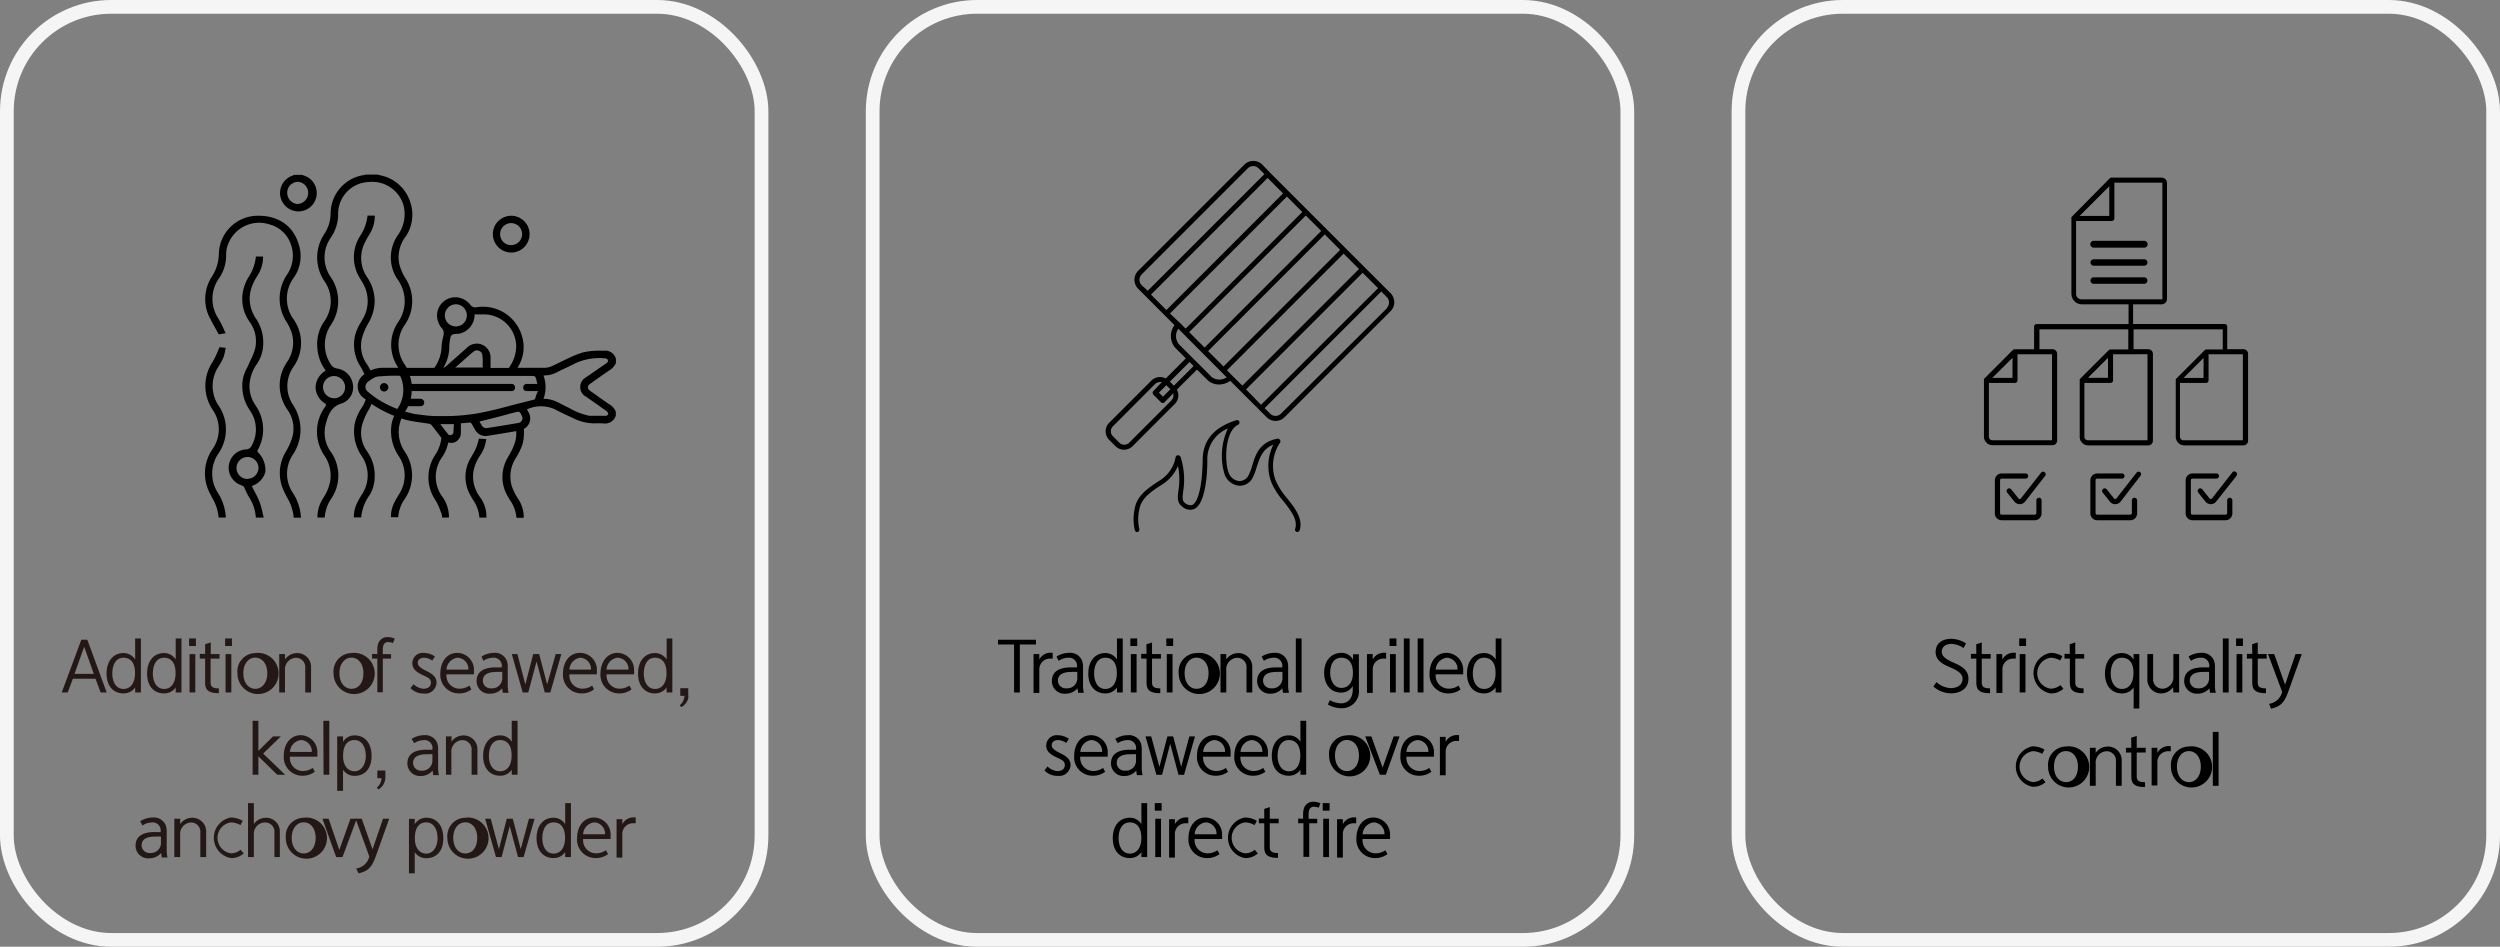 <svg xmlns="http://www.w3.org/2000/svg" viewBox="0 0 364.4 138"><rect x="0" y="0" width="364.4" height="138" fill="#808080" stroke="none"/><defs><style>.cls-1{fill:none;stroke:#f5f5f5;stroke-miterlimit:10;stroke-width:2px;}.cls-2{fill:#231815;}</style></defs><title>자산 224</title><g id="레이어_2" data-name="레이어 2"><g id="레이어_1-2" data-name="레이어 1"><rect class="cls-1" x="1" y="1" width="110" height="136" rx="15.22"/><rect class="cls-1" x="127.2" y="1" width="110" height="136" rx="15.22"/><rect class="cls-1" x="253.4" y="1" width="110" height="136" rx="15.22"/><path d="M286.21,94.46a3.26,3.26,0,0,0-1.75-.6c-.9,0-1.43.45-1.43,1.14s.63,1.11,1.89,1.66,2,1.15,2,2.29c0,1.47-1.27,2.11-2.52,2.11a3.87,3.87,0,0,1-2.59-1l.45-.64a3.29,3.29,0,0,0,2.08.88c.73,0,1.72-.3,1.72-1.36,0-.71-.65-1.18-1.76-1.65s-2.16-1-2.16-2.26c0-1.44,1.21-1.92,2.28-1.92a4.16,4.16,0,0,1,2.15.67Z"/><path d="M288.05,93.91l.81-.27v1.7h1.3V96h-1.3v3.53c0,.71.56.8,1.21.81v.7c-1.23,0-2-.27-2-1.46V96h-.79v-.69h.79Z"/><path d="M291.87,96.14a1.82,1.82,0,0,1,1.65-1l.3,0V96l-.27,0a1.56,1.56,0,0,0-1.68,1.47v3.53H291V95.34h.84Z"/><path d="M294.32,93.06h1v1.1h-1Zm.07,2.28h.84v5.59h-.84Z"/><path d="M300.76,100.39a2.65,2.65,0,0,1-1.87.68,3,3,0,0,1,0-5.91,3.44,3.44,0,0,1,1.73.49l-.33.62a2.89,2.89,0,0,0-1.4-.4,2.28,2.28,0,0,0,0,4.51,2.21,2.21,0,0,0,1.43-.52Z"/><path d="M301.68,93.91l.81-.27v1.7h1.3V96h-1.3v3.53c0,.71.56.8,1.21.81v.7c-1.23,0-2-.27-2-1.46V96h-.78v-.69h.78Z"/><path d="M309.29,95.19a2,2,0,0,1,1.7.94v-.79h.84v7.94H311V100.2a2,2,0,0,1-1.7.87c-1.51,0-2.48-1.1-2.48-2.9S307.78,95.19,309.29,95.19Zm0,.68c-1.2,0-1.63,1.19-1.63,2.31s.5,2.24,1.63,2.24,1.65-1,1.68-2.16v-.21C311,96.58,310.28,95.87,309.31,95.87Z"/><path d="M316.75,100.15a2.11,2.11,0,0,1-1.67.92A2,2,0,0,1,313,99V95.34h.84v3.54a1.37,1.37,0,0,0,1.33,1.51,1.66,1.66,0,0,0,1.62-1.8V95.34h.84v5.59h-.84Z"/><path d="M319,95.7a3.42,3.42,0,0,1,1.85-.54,1.85,1.85,0,0,1,1.88,1.17,2.84,2.84,0,0,1,.12,1v2.47a4.72,4.72,0,0,0,.12,1.18h-.84c0-.19-.09-.65-.09-.65a2.23,2.23,0,0,1-1.72.78,1.83,1.83,0,0,1-1.95-1.83c0-1.46,1.16-2,2.75-2,.3,0,.59,0,.9,0V97.2a1.16,1.16,0,0,0-1.27-1.33,2.53,2.53,0,0,0-1.39.45Zm1.43,4.63A1.46,1.46,0,0,0,322,98.87v-.93a7.75,7.75,0,0,0-.82,0c-1.19,0-2,.34-2,1.29A1.14,1.14,0,0,0,320.44,100.33Z"/><path d="M324,93.06h.85v7.87H324Z"/><path d="M325.93,93.06h1v1.1h-1Zm.07,2.28h.84v5.59H326Z"/><path d="M328.27,93.91l.82-.27v1.7h1.3V96h-1.3v3.53c0,.71.56.8,1.2.81v.7c-1.22,0-2-.27-2-1.46V96h-.78v-.69h.78Z"/><path d="M330.75,102.59a2.31,2.31,0,0,0,1.9-1.74l-2.06-5.51h.9l1.58,4.46,1.53-4.46h.9l-1.83,5.11c-.6,1.7-1,2.48-2.65,2.85Z"/><path d="M298.15,114a2.62,2.62,0,0,1-1.87.68,3,3,0,0,1,0-5.9,3.54,3.54,0,0,1,1.73.48l-.34.63a2.72,2.72,0,0,0-1.39-.4,2.28,2.28,0,0,0,0,4.5,2.17,2.17,0,0,0,1.42-.52Z"/><path d="M301.13,108.81a3,3,0,1,1-2.6,2.93A2.66,2.66,0,0,1,301.13,108.81Zm0,5.2c1,0,1.75-.83,1.75-2.27s-.79-2.26-1.75-2.26-1.74.83-1.74,2.26S300.19,114,301.13,114Z"/><path d="M305.47,109.74a2.11,2.11,0,0,1,1.66-.92,2,2,0,0,1,2.13,2.09v3.63h-.84V111a1.36,1.36,0,0,0-1.34-1.5,1.65,1.65,0,0,0-1.61,1.79v3.25h-.85V109h.85Z"/><path d="M310.64,107.53l.81-.27V109h1.31v.69h-1.31v3.52c0,.71.56.8,1.21.81v.7c-1.22,0-2-.27-2-1.46v-3.57h-.78V109h.78Z"/><path d="M314.46,109.75a1.84,1.84,0,0,1,1.66-1l.29,0v.75l-.26,0a1.57,1.57,0,0,0-1.69,1.46v3.53h-.84V109h.84Z"/><path d="M319.05,108.81a3,3,0,1,1-2.61,2.93A2.66,2.66,0,0,1,319.05,108.81Zm0,5.2c.95,0,1.74-.83,1.74-2.27s-.79-2.26-1.74-2.26-1.74.83-1.74,2.26S318.1,114,319.05,114Z"/><path d="M322.54,106.68h.84v7.86h-.84Z"/><path d="M327,50.9h-2.36v-3.3a.37.37,0,0,0-.37-.37H310.92V44.36h4.15a.79.79,0,0,0,.79-.79V26.69a.79.79,0,0,0-.79-.8H307.8l-.12,0-.14.08L302,31.58a.3.3,0,0,0-.07.11.45.45,0,0,0,0,.13l0,.09V42.82a1.54,1.54,0,0,0,1.54,1.54h6.79v2.88H296.86a.36.36,0,0,0-.37.34v.1h0v3.23h-2.81l-.12,0-.14.08-4.17,4.18a.26.26,0,0,0-.07.1.5.5,0,0,0,0,.14l0,.09v8.15a1.25,1.25,0,0,0,1.24,1.24h8.75a.68.68,0,0,0,.68-.68V51.59a.68.68,0,0,0-.68-.69h-1.9V48h12.95v2.94h-2.57a.33.33,0,0,0-.12,0l-.14.08-4.18,4.18-.07.1c0,.07,0,.1,0,.14v8.24a1.24,1.24,0,0,0,1.24,1.24h8.74a.69.69,0,0,0,.69-.68V51.59a.69.69,0,0,0-.69-.69h-2.13V48h13v2.94h-2.37l-.1,0-.14.08-4.17,4.18a.26.26,0,0,0-.07.1.5.5,0,0,0,0,.14l0,.09v8.15a1.25,1.25,0,0,0,1.24,1.24H327a.68.68,0,0,0,.68-.68V51.59A.68.68,0,0,0,327,50.9Zm-33.66,1.26v2.92H290.4Zm5.76-.52V64.17h-8.7a.5.5,0,0,1-.5-.51V55.82h3.8a.38.38,0,0,0,.37-.37V51.64Zm8.35-24.49v4.32h-4.32Zm-.19,25v2.92h-2.92Zm5.76-.52V64.17h-8.69a.51.51,0,0,1-.51-.51V55.82h3.81a.38.38,0,0,0,.37-.37V51.64Zm-9.61-8a.83.83,0,0,1-.57-.23.79.79,0,0,1-.23-.57V32.21h5.21a.38.38,0,0,0,.37-.37V26.63h7v17Zm17.78,8.54v2.92h-2.92Zm-2.94,12a.5.5,0,0,1-.5-.51V55.82h3.8a.37.37,0,0,0,.37-.37V51.64h5V64.17Z"/><path d="M305.18,36.1h7.36a.48.48,0,0,0,0-1h-7.36a.48.48,0,0,0,0,1Z"/><path d="M305.18,38.73h7.36a.47.47,0,0,0,0-.94h-7.36a.47.47,0,0,0,0,.94Z"/><path d="M305.18,41.37h7.36a.47.47,0,0,0,.47-.47.48.48,0,0,0-.47-.48h-7.36a.48.48,0,0,0-.47.48A.47.47,0,0,0,305.18,41.37Z"/><path d="M297.51,68.89l-2.93,3.75a.22.22,0,0,1-.18.09.21.21,0,0,1-.2-.09l-1.05-1.32a.41.41,0,0,0-.3-.14.35.35,0,0,0-.23.09.37.37,0,0,0-.06.52l1.06,1.33a1,1,0,0,0,1.55,0l2.93-3.76a.4.4,0,0,0,.08-.28.41.41,0,0,0-.15-.25A.36.36,0,0,0,297.51,68.89Z"/><path d="M297.19,72.55a.38.38,0,0,0-.37.38v1.86a.23.23,0,0,1-.24.23h-4.81a.23.23,0,0,1-.24-.23V70a.24.24,0,0,1,.24-.24h3.54a.38.38,0,0,0,0-.75h-3.54a1,1,0,0,0-1,1v4.82a1,1,0,0,0,1,1h4.81a1,1,0,0,0,1-1V72.93A.38.38,0,0,0,297.19,72.55Z"/><path d="M311.43,68.89l-2.93,3.75a.2.2,0,0,1-.17.09.19.19,0,0,1-.2-.09l-1.06-1.32a.37.37,0,0,0-.29-.14.38.38,0,0,0-.24.09.39.39,0,0,0-.14.25.36.36,0,0,0,.08.27l1.06,1.33a1,1,0,0,0,.77.37,1,1,0,0,0,.79-.38L312,69.35a.36.36,0,0,0,.08-.28.35.35,0,0,0-.14-.25A.37.37,0,0,0,311.43,68.89Z"/><path d="M311.12,72.55a.38.38,0,0,0-.38.38v1.86a.23.23,0,0,1-.23.23h-4.82a.23.23,0,0,1-.24-.23V70a.24.24,0,0,1,.24-.24h3.54a.38.38,0,1,0,0-.75h-3.54a1,1,0,0,0-1,1v4.82a1,1,0,0,0,1,1h4.82a1,1,0,0,0,1-1V72.93A.38.38,0,0,0,311.12,72.55Z"/><path d="M325.36,68.89l-2.93,3.75a.22.22,0,0,1-.18.09.21.21,0,0,1-.2-.09L321,71.32a.41.41,0,0,0-.3-.14.35.35,0,0,0-.23.09.37.37,0,0,0-.06.52l1.06,1.33a1,1,0,0,0,1.55,0L326,69.35a.4.4,0,0,0,.08-.28.41.41,0,0,0-.15-.25A.36.36,0,0,0,325.36,68.89Z"/><path d="M325,72.55a.38.38,0,0,0-.37.38v1.86a.23.23,0,0,1-.24.23h-4.81a.23.23,0,0,1-.24-.23V70a.24.24,0,0,1,.24-.24h3.54a.38.38,0,0,0,0-.75h-3.54a1,1,0,0,0-1,1v4.82a1,1,0,0,0,1,1h4.81a1,1,0,0,0,1-1V72.93A.38.38,0,0,0,325,72.55Z"/><path class="cls-2" d="M15.55,100.93h-.89l-.74-2h-3.3l-.75,2H9l2.85-7.68h.88Zm-1.88-2.71-1.4-3.94-1.41,3.94Z"/><path class="cls-2" d="M18,95.19a2,2,0,0,1,1.7.94V93.06h.84v7.87h-.84v-.73a2,2,0,0,1-1.7.87c-1.5,0-2.47-1.1-2.47-2.9S16.51,95.19,18,95.19Zm0,.68c-1.2,0-1.63,1.19-1.63,2.31s.5,2.24,1.63,2.24,1.65-1,1.68-2.16v-.21C19.68,96.58,19,95.87,18,95.87Z"/><path class="cls-2" d="M23.91,95.19a2,2,0,0,1,1.7.94V93.06h.84v7.87h-.84v-.73a2,2,0,0,1-1.7.87c-1.51,0-2.47-1.1-2.47-2.9S22.4,95.19,23.91,95.19Zm0,.68c-1.2,0-1.63,1.19-1.63,2.31s.5,2.24,1.63,2.24,1.65-1,1.68-2.16v-.21C25.58,96.58,24.9,95.87,23.93,95.87Z"/><path class="cls-2" d="M27.56,93.06h1v1.1h-1Zm.07,2.28h.84v5.59h-.84Z"/><path class="cls-2" d="M29.9,93.91l.82-.27v1.7H32V96h-1.3v3.53c0,.71.55.8,1.2.81v.7c-1.22,0-2-.27-2-1.46V96h-.78v-.69h.78Z"/><path class="cls-2" d="M32.81,93.06h1v1.1h-1Zm.07,2.28h.84v5.59h-.84Z"/><path class="cls-2" d="M37.21,95.19a3,3,0,1,1-2.6,2.94A2.67,2.67,0,0,1,37.21,95.19Zm0,5.21c.95,0,1.75-.83,1.75-2.27s-.8-2.27-1.75-2.27-1.74.83-1.74,2.27S36.26,100.4,37.21,100.4Z"/><path class="cls-2" d="M41.54,96.12a2.12,2.12,0,0,1,1.67-.92,2,2,0,0,1,2.13,2.09v3.64h-.85V97.39a1.36,1.36,0,0,0-1.33-1.51,1.66,1.66,0,0,0-1.62,1.8v3.25H40.7V95.34h.84Z"/><path class="cls-2" d="M51.23,95.19a3,3,0,1,1-2.61,2.94A2.67,2.67,0,0,1,51.23,95.19Zm0,5.21c1,0,1.74-.83,1.74-2.27s-.79-2.27-1.74-2.27-1.75.83-1.75,2.27S50.28,100.4,51.23,100.4Z"/><path class="cls-2" d="M55,95.34v-.6a3,3,0,0,1,.11-.88,1.4,1.4,0,0,1,1.42-1,3.06,3.06,0,0,1,1,.21l-.25.66a2.29,2.29,0,0,0-.69-.14.68.68,0,0,0-.69.44,1.89,1.89,0,0,0-.1.69v.63H57V96H55.8v4.9H55V96h-.77v-.69Z"/><path class="cls-2" d="M63,96.29a2.13,2.13,0,0,0-1.16-.42c-.63,0-.94.32-.94.75s.4.76,1.26,1.18,1.47.88,1.47,1.69a1.65,1.65,0,0,1-1.85,1.6,2.61,2.61,0,0,1-1.95-.79l.45-.58a2.25,2.25,0,0,0,1.47.67c.57,0,1.06-.28,1.06-.88s-.5-.79-1.09-1.06c-.76-.35-1.62-.8-1.62-1.77a1.51,1.51,0,0,1,1.69-1.51,2.86,2.86,0,0,1,1.61.52Z"/><path class="cls-2" d="M68.71,100.49a2.92,2.92,0,0,1-1.78.58,2.7,2.7,0,0,1-2.75-2.85c0-1.75.94-3.06,2.5-3.06a2.48,2.48,0,0,1,2.4,2.68,3.52,3.52,0,0,1,0,.45h-4A1.9,1.9,0,0,0,67,100.38a2.47,2.47,0,0,0,1.42-.45Zm-.44-2.89a1.64,1.64,0,0,0-1.59-1.73,1.84,1.84,0,0,0-1.6,1.73Z"/><path class="cls-2" d="M70.18,95.7A3.45,3.45,0,0,1,72,95.16a1.84,1.84,0,0,1,1.88,1.17,2.8,2.8,0,0,1,.13,1v2.47a4.72,4.72,0,0,0,.12,1.18h-.84a5.82,5.82,0,0,1-.09-.65,2.25,2.25,0,0,1-1.73.78,1.83,1.83,0,0,1-2-1.83c0-1.46,1.17-2,2.76-2,.29,0,.58,0,.9,0V97.2a1.17,1.17,0,0,0-1.28-1.33,2.53,2.53,0,0,0-1.39.45Zm1.43,4.63a1.47,1.47,0,0,0,1.6-1.46v-.93a7.94,7.94,0,0,0-.83,0c-1.18,0-2,.34-2,1.29A1.13,1.13,0,0,0,71.61,100.33Z"/><path class="cls-2" d="M76.57,99.77l1.15-4.43h.87l1.16,4.42L81,95.34h.82l-1.6,5.59h-.81l-1.2-4.51L77,100.93h-.81l-1.59-5.59h.82Z"/><path class="cls-2" d="M86.58,100.49a2.9,2.9,0,0,1-1.78.58,2.69,2.69,0,0,1-2.74-2.85c0-1.75.94-3.06,2.5-3.06A2.48,2.48,0,0,1,87,97.84c0,.15,0,.29,0,.45h-4a1.9,1.9,0,0,0,1.91,2.09,2.42,2.42,0,0,0,1.41-.45Zm-.44-2.89a1.64,1.64,0,0,0-1.58-1.73A1.83,1.83,0,0,0,83,97.6Z"/><path class="cls-2" d="M92.05,100.49a2.92,2.92,0,0,1-1.78.58,2.7,2.7,0,0,1-2.75-2.85c0-1.75,1-3.06,2.5-3.06a2.48,2.48,0,0,1,2.4,2.68,3.52,3.52,0,0,1,0,.45h-4a1.9,1.9,0,0,0,1.91,2.09,2.42,2.42,0,0,0,1.41-.45Zm-.44-2.89A1.64,1.64,0,0,0,90,95.87a1.82,1.82,0,0,0-1.59,1.73Z"/><path class="cls-2" d="M95.47,95.19a2,2,0,0,1,1.7.94V93.06H98v7.87h-.84v-.73a2,2,0,0,1-1.7.87C94,101.07,93,100,93,98.17S94,95.19,95.47,95.19Zm0,.68c-1.2,0-1.63,1.19-1.63,2.31s.5,2.24,1.63,2.24,1.65-1,1.68-2.16v-.21C97.14,96.58,96.46,95.87,95.49,95.87Z"/><path class="cls-2" d="M99.16,100.31h1.16v.91a2.75,2.75,0,0,1,0,.58,2.12,2.12,0,0,1-1,1.27l-.25-.26a1.94,1.94,0,0,0,.7-1.38h-.61Z"/><path class="cls-2" d="M40.93,107.34l-2.57,2.5,3.2,3.09H40.41l-2.75-2.69v2.69h-.84v-7.87h.84v4.39l2.14-2.11Z"/><path class="cls-2" d="M45.89,112.49a2.92,2.92,0,0,1-1.78.58,2.7,2.7,0,0,1-2.75-2.85c0-1.75.94-3.06,2.5-3.06a2.48,2.48,0,0,1,2.4,2.68,3.52,3.52,0,0,1,0,.45h-4a1.89,1.89,0,0,0,1.91,2.09,2.46,2.46,0,0,0,1.41-.45Zm-.44-2.89a1.64,1.64,0,0,0-1.59-1.73,1.82,1.82,0,0,0-1.59,1.73Z"/><path class="cls-2" d="M47.13,105.06H48v7.87h-.84Z"/><path class="cls-2" d="M51.68,107.19c1.51,0,2.48,1.14,2.48,3s-1,2.9-2.48,2.9A2,2,0,0,1,50,112.2v3.08h-.85v-7.94H50v.79A1.94,1.94,0,0,1,51.68,107.19Zm0,.68c-1,0-1.64.71-1.67,2.18v.21c0,1.16.57,2.16,1.67,2.16s1.64-1.15,1.64-2.24S52.87,107.87,51.66,107.87Z"/><path class="cls-2" d="M55,112.31h1.17v.91a2.07,2.07,0,0,1-1,1.85l-.25-.26a1.9,1.9,0,0,0,.69-1.38H55Z"/><path class="cls-2" d="M60,107.7a3.47,3.47,0,0,1,1.85-.54,1.86,1.86,0,0,1,1.89,1.17,3.13,3.13,0,0,1,.12,1v2.47a4.72,4.72,0,0,0,.12,1.18h-.84c0-.19-.09-.65-.09-.65a2.23,2.23,0,0,1-1.72.78,1.83,1.83,0,0,1-1.95-1.83c0-1.46,1.16-2,2.75-2,.29,0,.59,0,.9,0v-.07a1.16,1.16,0,0,0-1.27-1.33,2.53,2.53,0,0,0-1.39.45Zm1.43,4.63a1.47,1.47,0,0,0,1.6-1.46v-.93a7.75,7.75,0,0,0-.82,0c-1.19,0-2,.34-2,1.29A1.14,1.14,0,0,0,61.4,112.33Z"/><path class="cls-2" d="M65.79,108.12a2.12,2.12,0,0,1,1.67-.92,2,2,0,0,1,2.13,2.09v3.64h-.85v-3.54a1.36,1.36,0,0,0-1.33-1.51,1.66,1.66,0,0,0-1.62,1.8v3.25H65v-5.59h.84Z"/><path class="cls-2" d="M72.9,107.19a1.94,1.94,0,0,1,1.69.94v-3.07h.85v7.87h-.85v-.73a2,2,0,0,1-1.69.87c-1.51,0-2.48-1.1-2.48-2.9S71.39,107.19,72.9,107.19Zm0,.68c-1.21,0-1.64,1.19-1.64,2.31s.5,2.24,1.64,2.24,1.64-1,1.67-2.16v-.21C74.56,108.58,73.89,107.87,72.92,107.87Z"/><path class="cls-2" d="M20.44,119.7a3.42,3.42,0,0,1,1.85-.54,1.85,1.85,0,0,1,1.88,1.17,2.8,2.8,0,0,1,.13,1v2.47a5.18,5.18,0,0,0,.11,1.18h-.84c0-.19-.09-.65-.09-.65a2.23,2.23,0,0,1-1.72.78,1.83,1.83,0,0,1-2-1.83c0-1.46,1.16-2,2.75-2,.3,0,.59,0,.9,0v-.07a1.16,1.16,0,0,0-1.27-1.33,2.53,2.53,0,0,0-1.39.45Zm1.43,4.63a1.46,1.46,0,0,0,1.59-1.46v-.93a7.75,7.75,0,0,0-.82,0c-1.19,0-2,.34-2,1.29A1.14,1.14,0,0,0,21.87,124.33Z"/><path class="cls-2" d="M26.26,120.12a2.11,2.11,0,0,1,1.66-.92,2,2,0,0,1,2.13,2.09v3.64H29.2v-3.54a1.36,1.36,0,0,0-1.33-1.51,1.66,1.66,0,0,0-1.61,1.8v3.25h-.85v-5.59h.85Z"/><path class="cls-2" d="M35.53,124.39a2.66,2.66,0,0,1-1.88.68,3,3,0,0,1,0-5.91,3.44,3.44,0,0,1,1.73.49l-.33.62a2.89,2.89,0,0,0-1.4-.4,2.28,2.28,0,0,0,0,4.51,2.17,2.17,0,0,0,1.42-.52Z"/><path class="cls-2" d="M37,120.11a2.18,2.18,0,0,1,1.66-.91,2,2,0,0,1,2.13,2.08v3.65H40v-3.55a1.35,1.35,0,0,0-1.33-1.5A1.65,1.65,0,0,0,37,121.67v3.26h-.85v-7.87H37Z"/><path class="cls-2" d="M44.27,119.19a3,3,0,1,1-2.61,2.94A2.67,2.67,0,0,1,44.27,119.19Zm0,5.21c.95,0,1.74-.83,1.74-2.27s-.79-2.27-1.74-2.27-1.75.83-1.75,2.27S43.32,124.4,44.27,124.4Z"/><path class="cls-2" d="M49.46,123.89l1.62-4.55H52l-2.08,5.59H49L47,119.34h.9Z"/><path class="cls-2" d="M51.93,126.59a2.28,2.28,0,0,0,1.9-1.74l-2-5.51h.9l1.57,4.46,1.53-4.46h.9l-1.82,5.11c-.61,1.7-1,2.48-2.65,2.85Z"/><path class="cls-2" d="M62.14,119.19c1.51,0,2.48,1.14,2.48,3s-1,2.9-2.48,2.9a2,2,0,0,1-1.69-.87v3.08h-.84v-7.94h.84v.79A1.94,1.94,0,0,1,62.14,119.19Zm0,.68c-1,0-1.64.71-1.67,2.18v.21c0,1.16.57,2.16,1.67,2.16s1.64-1.15,1.64-2.24S63.33,119.87,62.12,119.87Z"/><path class="cls-2" d="M67.82,119.19a3,3,0,1,1-2.61,2.94A2.67,2.67,0,0,1,67.82,119.19Zm0,5.21c1,0,1.74-.83,1.74-2.27s-.79-2.27-1.74-2.27-1.75.83-1.75,2.27S66.87,124.4,67.82,124.4Z"/><path class="cls-2" d="M72.72,123.77l1.15-4.43h.87l1.16,4.42,1.2-4.42h.82l-1.6,5.59h-.81l-1.21-4.51-1.19,4.51H72.3l-1.59-5.59h.82Z"/><path class="cls-2" d="M80.68,119.19a2,2,0,0,1,1.7.94v-3.07h.84v7.87h-.84v-.73a2,2,0,0,1-1.7.87c-1.5,0-2.47-1.1-2.47-2.9S79.18,119.19,80.68,119.19Zm0,.68c-1.2,0-1.63,1.19-1.63,2.31s.5,2.24,1.63,2.24,1.65-1,1.68-2.16v-.21C82.35,120.58,81.67,119.87,80.7,119.87Z"/><path class="cls-2" d="M88.63,124.49a2.92,2.92,0,0,1-1.78.58,2.69,2.69,0,0,1-2.74-2.85c0-1.75.94-3.06,2.49-3.06a2.48,2.48,0,0,1,2.4,2.68,3.52,3.52,0,0,1,0,.45H85a1.9,1.9,0,0,0,1.91,2.09,2.42,2.42,0,0,0,1.41-.45Zm-.44-2.89a1.64,1.64,0,0,0-1.59-1.73A1.82,1.82,0,0,0,85,121.6Z"/><path class="cls-2" d="M90.71,120.14a1.82,1.82,0,0,1,1.66-1l.29,0V120l-.26,0a1.56,1.56,0,0,0-1.69,1.47v3.53h-.84v-5.59h.84Z"/><path d="M151,93.94h-2.35v7h-.84v-7h-2.34v-.69H151Z"/><path d="M151.49,96.14a1.82,1.82,0,0,1,1.66-1l.29,0V96l-.26,0a1.56,1.56,0,0,0-1.69,1.47v3.53h-.84V95.34h.84Z"/><path d="M154,95.7a3.45,3.45,0,0,1,1.85-.54,1.84,1.84,0,0,1,1.88,1.17,2.8,2.8,0,0,1,.13,1v2.47a4.72,4.72,0,0,0,.12,1.18h-.84c0-.19-.09-.65-.09-.65a2.25,2.25,0,0,1-1.73.78,1.83,1.83,0,0,1-2-1.83c0-1.46,1.17-2,2.76-2,.29,0,.58,0,.9,0V97.2a1.17,1.17,0,0,0-1.28-1.33,2.53,2.53,0,0,0-1.39.45Zm1.43,4.63a1.47,1.47,0,0,0,1.6-1.46v-.93a7.94,7.94,0,0,0-.83,0c-1.18,0-2,.34-2,1.29A1.13,1.13,0,0,0,155.38,100.33Z"/><path d="M161.11,95.19a2,2,0,0,1,1.7.94V93.06h.84v7.87h-.84v-.73a2,2,0,0,1-1.7.87c-1.5,0-2.48-1.1-2.48-2.9S159.61,95.19,161.11,95.19Zm0,.68c-1.2,0-1.63,1.19-1.63,2.31s.5,2.24,1.63,2.24,1.65-1,1.68-2.16v-.21C162.78,96.58,162.1,95.87,161.13,95.87Z"/><path d="M164.76,93.06h1v1.1h-1Zm.07,2.28h.84v5.59h-.84Z"/><path d="M167.1,93.91l.82-.27v1.7h1.3V96h-1.3v3.53c0,.71.55.8,1.2.81v.7c-1.22,0-2-.27-2-1.46V96h-.78v-.69h.78Z"/><path d="M170,93.06h1v1.1h-1Zm.07,2.28h.84v5.59h-.84Z"/><path d="M174.41,95.19a3,3,0,1,1-2.6,2.94A2.67,2.67,0,0,1,174.41,95.19Zm0,5.21c1,0,1.75-.83,1.75-2.27s-.8-2.27-1.75-2.27-1.74.83-1.74,2.27S173.46,100.4,174.41,100.4Z"/><path d="M178.74,96.12a2.12,2.12,0,0,1,1.67-.92,2,2,0,0,1,2.12,2.09v3.64h-.84V97.39a1.36,1.36,0,0,0-1.33-1.51,1.66,1.66,0,0,0-1.62,1.8v3.25h-.84V95.34h.84Z"/><path d="M183.9,95.7a3.45,3.45,0,0,1,1.85-.54,1.84,1.84,0,0,1,1.88,1.17,2.8,2.8,0,0,1,.13,1v2.47a4.72,4.72,0,0,0,.12,1.18H187c0-.19-.09-.65-.09-.65a2.21,2.21,0,0,1-1.72.78,1.83,1.83,0,0,1-1.95-1.83c0-1.46,1.17-2,2.75-2,.3,0,.59,0,.91,0V97.2a1.17,1.17,0,0,0-1.28-1.33,2.53,2.53,0,0,0-1.39.45Zm1.43,4.63a1.47,1.47,0,0,0,1.6-1.46v-.93a7.94,7.94,0,0,0-.83,0c-1.18,0-2,.34-2,1.29A1.14,1.14,0,0,0,185.33,100.33Z"/><path d="M188.88,93.06h.84v7.87h-.84Z"/><path d="M195.53,95.16a1.87,1.87,0,0,1,1.69,1v-.79h.85v5.09a2.47,2.47,0,0,1-2.52,2.77,3.88,3.88,0,0,1-2-.54l.29-.64a3.52,3.52,0,0,0,1.65.47c.91,0,1.69-.62,1.69-2.08V100a1.93,1.93,0,0,1-1.7.95c-1.45,0-2.47-1.1-2.47-2.9S194.1,95.16,195.53,95.16Zm0,.71c-1.21,0-1.64,1.08-1.64,2.2s.56,2.2,1.64,2.2,1.64-.9,1.67-2.06v-.07C197.22,96.59,196.53,95.87,195.55,95.87Z"/><path d="M200.09,96.14a1.82,1.82,0,0,1,1.65-1l.3,0V96l-.27,0a1.56,1.56,0,0,0-1.68,1.47v3.53h-.84V95.34h.84Z"/><path d="M202.54,93.06h1v1.1h-1Zm.07,2.28h.84v5.59h-.84Z"/><path d="M204.62,93.06h.85v7.87h-.85Z"/><path d="M206.64,93.06h.85v7.87h-.85Z"/><path d="M212.89,100.49a2.9,2.9,0,0,1-1.78.58,2.69,2.69,0,0,1-2.74-2.85c0-1.75.94-3.06,2.5-3.06a2.48,2.48,0,0,1,2.4,2.68,3.52,3.52,0,0,1,0,.45h-4a1.9,1.9,0,0,0,1.91,2.09,2.42,2.42,0,0,0,1.41-.45Zm-.44-2.89a1.63,1.63,0,0,0-1.58-1.73,1.84,1.84,0,0,0-1.6,1.73Z"/><path d="M216.32,95.19a1.94,1.94,0,0,1,1.69.94V93.06h.84v7.87H218v-.73a2,2,0,0,1-1.69.87c-1.51,0-2.48-1.1-2.48-2.9S214.81,95.19,216.32,95.19Zm0,.68c-1.21,0-1.64,1.19-1.64,2.31s.5,2.24,1.64,2.24,1.64-1,1.67-2.16v-.21C218,96.58,217.3,95.87,216.34,95.87Z"/><path d="M155.41,108.29a2.2,2.2,0,0,0-1.17-.42c-.62,0-.94.32-.94.75s.4.76,1.27,1.18,1.47.88,1.47,1.69a1.65,1.65,0,0,1-1.85,1.6,2.59,2.59,0,0,1-1.95-.79l.45-.58a2.25,2.25,0,0,0,1.47.67c.56,0,1.05-.28,1.05-.88s-.5-.79-1.08-1.06c-.77-.35-1.63-.8-1.63-1.77a1.51,1.51,0,0,1,1.69-1.51,2.86,2.86,0,0,1,1.61.52Z"/><path d="M161.09,112.49a2.9,2.9,0,0,1-1.78.58,2.69,2.69,0,0,1-2.74-2.85c0-1.75.94-3.06,2.49-3.06a2.48,2.48,0,0,1,2.4,2.68c0,.15,0,.29,0,.45h-4a1.9,1.9,0,0,0,1.91,2.09,2.42,2.42,0,0,0,1.41-.45Zm-.44-2.89a1.64,1.64,0,0,0-1.59-1.73,1.83,1.83,0,0,0-1.59,1.73Z"/><path d="M162.56,107.7a3.48,3.48,0,0,1,1.86-.54,1.85,1.85,0,0,1,1.88,1.17,3.13,3.13,0,0,1,.12,1v2.47a4.72,4.72,0,0,0,.12,1.18h-.84c0-.19-.09-.65-.09-.65a2.23,2.23,0,0,1-1.72.78,1.83,1.83,0,0,1-1.95-1.83c0-1.46,1.16-2,2.75-2,.29,0,.59,0,.9,0v-.07a1.16,1.16,0,0,0-1.27-1.33,2.53,2.53,0,0,0-1.39.45Zm1.43,4.63a1.46,1.46,0,0,0,1.6-1.46v-.93a7.75,7.75,0,0,0-.82,0c-1.19,0-2,.34-2,1.29A1.14,1.14,0,0,0,164,112.33Z"/><path d="M169,111.77l1.16-4.43H171l1.17,4.42,1.19-4.42h.82l-1.59,5.59h-.81l-1.21-4.51-1.19,4.51h-.82l-1.59-5.59h.83Z"/><path d="M179,112.49a2.92,2.92,0,0,1-1.78.58,2.7,2.7,0,0,1-2.75-2.85c0-1.75.94-3.06,2.5-3.06a2.48,2.48,0,0,1,2.4,2.68,3.52,3.52,0,0,1,0,.45h-4a1.9,1.9,0,0,0,1.91,2.09,2.42,2.42,0,0,0,1.41-.45Zm-.44-2.89a1.64,1.64,0,0,0-1.59-1.73,1.84,1.84,0,0,0-1.6,1.73Z"/><path d="M184.44,112.49a2.93,2.93,0,0,1-1.79.58,2.69,2.69,0,0,1-2.74-2.85c0-1.75.94-3.06,2.5-3.06a2.48,2.48,0,0,1,2.4,2.68,3.52,3.52,0,0,1,0,.45h-4a1.9,1.9,0,0,0,1.91,2.09,2.42,2.42,0,0,0,1.41-.45ZM184,109.6a1.63,1.63,0,0,0-1.58-1.73,1.84,1.84,0,0,0-1.6,1.73Z"/><path d="M187.86,107.19a1.94,1.94,0,0,1,1.69.94v-3.07h.84v7.87h-.84v-.73a2,2,0,0,1-1.69.87c-1.51,0-2.48-1.1-2.48-2.9S186.35,107.19,187.86,107.19Zm0,.68c-1.21,0-1.64,1.19-1.64,2.31s.5,2.24,1.64,2.24,1.64-1,1.67-2.16v-.21C189.52,108.58,188.85,107.87,187.88,107.87Z"/><path d="M196.33,107.19a3,3,0,1,1-2.6,2.94A2.67,2.67,0,0,1,196.33,107.19Zm0,5.21c.95,0,1.75-.83,1.75-2.27s-.8-2.27-1.75-2.27-1.74.83-1.74,2.27S195.38,112.4,196.33,112.4Z"/><path d="M201.53,111.89l1.61-4.55H204L202,112.93h-.87L199,107.34h.89Z"/><path d="M208.64,112.49a2.92,2.92,0,0,1-1.78.58,2.69,2.69,0,0,1-2.74-2.85c0-1.75.94-3.06,2.49-3.06a2.48,2.48,0,0,1,2.4,2.68,3.52,3.52,0,0,1,0,.45h-4a1.9,1.9,0,0,0,1.91,2.09,2.42,2.42,0,0,0,1.41-.45Zm-.44-2.89a1.64,1.64,0,0,0-1.59-1.73A1.83,1.83,0,0,0,205,109.6Z"/><path d="M210.72,108.14a1.82,1.82,0,0,1,1.66-1l.29,0V108l-.26,0a1.56,1.56,0,0,0-1.69,1.47v3.53h-.84v-5.59h.84Z"/><path d="M164.68,119.19a1.94,1.94,0,0,1,1.69.94v-3.07h.84v7.87h-.84v-.73a2,2,0,0,1-1.69.87c-1.51,0-2.48-1.1-2.48-2.9S163.17,119.19,164.68,119.19Zm0,.68c-1.2,0-1.63,1.19-1.63,2.31s.5,2.24,1.63,2.24,1.65-1,1.68-2.16v-.21C166.34,120.58,165.66,119.87,164.69,119.87Z"/><path d="M168.32,117.06h1v1.1h-1Zm.07,2.28h.84v5.59h-.84Z"/><path d="M171.25,120.14a1.82,1.82,0,0,1,1.66-1l.29,0V120l-.26,0a1.56,1.56,0,0,0-1.69,1.47v3.53h-.84v-5.59h.84Z"/><path d="M177.76,124.49a2.93,2.93,0,0,1-1.79.58,2.69,2.69,0,0,1-2.74-2.85c0-1.75.94-3.06,2.5-3.06a2.48,2.48,0,0,1,2.4,2.68,3.52,3.52,0,0,1,0,.45h-4a1.9,1.9,0,0,0,1.91,2.09,2.42,2.42,0,0,0,1.41-.45Zm-.44-2.89a1.64,1.64,0,0,0-1.59-1.73,1.84,1.84,0,0,0-1.6,1.73Z"/><path d="M183.34,124.39a2.64,2.64,0,0,1-1.87.68,3,3,0,0,1,0-5.91,3.44,3.44,0,0,1,1.73.49l-.34.62a2.82,2.82,0,0,0-1.39-.4,2.28,2.28,0,0,0,0,4.51,2.17,2.17,0,0,0,1.42-.52Z"/><path d="M184.27,117.91l.81-.27v1.7h1.3V120h-1.3v3.53c0,.71.56.8,1.2.81v.7c-1.22,0-2-.27-2-1.46V120h-.79v-.69h.79Z"/><path d="M189.94,119.34v-.6a3,3,0,0,1,.11-.88,1.4,1.4,0,0,1,1.42-1,3.06,3.06,0,0,1,1,.21l-.25.66a2.29,2.29,0,0,0-.69-.14.68.68,0,0,0-.69.44,1.89,1.89,0,0,0-.1.69v.63H192V120h-1.17v4.9h-.84V120h-.77v-.69Z"/><path d="M192.8,117.06h1v1.1h-1Zm.07,2.28h.84v5.59h-.84Z"/><path d="M195.73,120.14a1.82,1.82,0,0,1,1.66-1l.29,0V120l-.26,0a1.57,1.57,0,0,0-1.69,1.47v3.53h-.84v-5.59h.84Z"/><path d="M202.24,124.49a2.93,2.93,0,0,1-1.79.58,2.69,2.69,0,0,1-2.74-2.85c0-1.75.94-3.06,2.5-3.06a2.48,2.48,0,0,1,2.4,2.68,3.52,3.52,0,0,1,0,.45h-4a1.9,1.9,0,0,0,1.91,2.09,2.42,2.42,0,0,0,1.41-.45Zm-.44-2.89a1.64,1.64,0,0,0-1.59-1.73,1.84,1.84,0,0,0-1.6,1.73Z"/><path d="M201.63,41.68h0l-2.76-2.76h0l-5.52-5.52h0l-2.76-2.76h0l-5.52-5.52h0L184,24a1.87,1.87,0,0,0-2.63,0L165.9,39.47a1.86,1.86,0,0,0,0,2.62l5.3,5.31a2.61,2.61,0,0,0,.15,3.34l1.49,1.5-2.92,2.93a1.78,1.78,0,0,0-2.09.3l-6.15,6.15a1.76,1.76,0,0,0,0,2.5l.91.91a1.79,1.79,0,0,0,1.25.52,1.75,1.75,0,0,0,1.25-.52l6.15-6.15a1.76,1.76,0,0,0,.3-2.09l2.93-2.92,1.5,1.49a2.38,2.38,0,0,0,1.72.68,2.78,2.78,0,0,0,1.63-.53l5.3,5.3a1.86,1.86,0,0,0,2.62,0l15.45-15.45a1.86,1.86,0,0,0,0-2.62Zm-6.29-5.26-17,17-2.25-2.25,17-17Zm-2.76-2.76-17,17-2.25-2.25,17-17Zm-26.16,7.92a1.12,1.12,0,0,1,0-1.59l15.45-15.45a1.12,1.12,0,0,1,1.59,0l.84.84-17,17Zm1.35,1.36,17-17,2.24,2.25-17,17Zm2.76,2.76,17.05-17.05,2.24,2.25-17,17-.82-.82h0ZM170,56.15l.6.59-1.09,1.08-.59-.59Zm.75,2.22-6.14,6.14a1,1,0,0,1-.74.31,1,1,0,0,1-.73-.31l-.91-.91a1,1,0,0,1-.31-.73,1,1,0,0,1,.31-.74L168.34,56a1.07,1.07,0,0,1,.74-.31.92.92,0,0,1,.28,0L168.11,57a.37.37,0,0,0-.1.26.35.35,0,0,0,.1.26l1.11,1.11a.36.36,0,0,0,.52,0L171,57.35A1,1,0,0,1,170.72,58.37Zm.36-2.15-.59-.59,2.87-2.87.59.59Zm5.4-1.37-1.75-1.76h0l-.56-.55-2.31-2.31a1.87,1.87,0,0,1-.14-2.31L178.8,55A1.89,1.89,0,0,1,176.48,54.85Zm3.11-.09h0l-.78-.79,17-17,2.25,2.24-17,17Zm2,2,17-17,2.25,2.24L183.81,59Zm20.6-11.89L186.72,60.29a1.12,1.12,0,0,1-1.59,0l-.8-.8,17-17,.8.8A1.12,1.12,0,0,1,202.17,44.84Z"/><path d="M189.12,77.53H189a.34.34,0,0,1-.22-.43c.43-1.33-.62-2.67-1.74-4.09a10.36,10.36,0,0,1-1.77-2.81,6.92,6.92,0,0,1,.33-5.38c-1.6.6-2,2-2.42,3.25a9.36,9.36,0,0,1-.53,1.44,2.13,2.13,0,0,1-2,1.29,2.5,2.5,0,0,1-2.15-1.65,9.41,9.41,0,0,1,.48-6.7,4.82,4.82,0,0,0-3,4.62c0,2.3-.31,6.29-1.85,7.09a1.63,1.63,0,0,1-1.71-.24c-.88-.6-.78-1.4-.65-2.42a10,10,0,0,0-.07-3.6,5.82,5.82,0,0,1-2.23,2.67c-1.87,1.19-3.11,2.1-3.4,3.66a6.44,6.44,0,0,0,0,2.9.35.35,0,0,1-.26.41.34.34,0,0,1-.4-.27,7.17,7.17,0,0,1,0-3.2c.34-1.79,1.74-2.82,3.7-4.08a5,5,0,0,0,2.24-3.32.39.39,0,0,1,.34-.32.45.45,0,0,1,.4.28,10.79,10.79,0,0,1,.37,5c-.13,1-.15,1.42.35,1.76s.91.25,1,.2c.87-.45,1.44-2.94,1.49-6.49,0-2.91,1.64-4.82,4.91-5.85a.36.36,0,0,1,.44.21.37.37,0,0,1-.17.44c-2,.94-2,5.48-1.39,7a1.81,1.81,0,0,0,1.54,1.22,1.52,1.52,0,0,0,1.4-.92,7.88,7.88,0,0,0,.49-1.33c.47-1.52,1-3.4,3.66-3.93a.42.42,0,0,1,.39.17.39.39,0,0,1,0,.43,6.06,6.06,0,0,0-.65,5.44,9.79,9.79,0,0,0,1.66,2.61c1.18,1.49,2.39,3,1.85,4.72A.35.35,0,0,1,189.12,77.53Z"/><path d="M86.08,55.9c.9-.64,1.79-1.27,2.7-1.89a2.36,2.36,0,0,0,1-1.11v-.59a1.61,1.61,0,0,0-1.82-1.18,10.8,10.8,0,0,0-3,.24,14.86,14.86,0,0,0-1.78.69c-.9.4-1.8.88-2.7,1.29a2.8,2.8,0,0,1-1.06.26c-1.33,0-2.65,0-4,0l0,0a5.47,5.47,0,0,0,.67-4.6,5.93,5.93,0,0,0-6.75-4.21.83.83,0,0,1-.7-.27,2.94,2.94,0,0,0-2-1.19,2.67,2.67,0,0,0-2.93,2.44,2.88,2.88,0,0,0,.76,2.14,1,1,0,0,1,.2.7c0,.25-.09.49-.14.74a5.87,5.87,0,0,0-.16,1.08,5.63,5.63,0,0,1-1.06,3.18s0,0,0,0H59.28c-.08-.14-.14-.27-.23-.4a5.06,5.06,0,0,1,0-5.94,6.1,6.1,0,0,0,0-6.79,7.47,7.47,0,0,1-.87-2.08,5,5,0,0,1,1-4,5.71,5.71,0,0,0,.62-4.95,5.78,5.78,0,0,0-3.48-3.66,8.31,8.31,0,0,0-.89-.25l-.4-.1-1.73,0c-.06,0-.13.05-.2.06a5.68,5.68,0,0,0-4.91,5.66,5.55,5.55,0,0,1-1,3.06,6.19,6.19,0,0,0,0,6.61,5.07,5.07,0,0,1,0,6.1,5.83,5.83,0,0,0-.92,3.9,6.07,6.07,0,0,0,1.08,3l.12.17-.16.12A2.86,2.86,0,0,0,46,56.49a2.83,2.83,0,0,0,1.39,2.32l.1.07,0,.24a1.09,1.09,0,0,0-.08.15,6.14,6.14,0,0,0-.08,7.2,5.14,5.14,0,0,1,.79,3.72,6.82,6.82,0,0,1-1,2.4l-.17.29a4.82,4.82,0,0,0-.68,2.56h1.06a5.59,5.59,0,0,1,.94-2.74,6,6,0,0,0,0-6.77,4.82,4.82,0,0,1-.82-4c.33-1.27.72-2.67,2.41-3.14a2.48,2.48,0,0,0,1.59-2.68,2.73,2.73,0,0,0-2.21-2.38,1.35,1.35,0,0,1-.87-.41,5.15,5.15,0,0,1-.11-6,6.2,6.2,0,0,0,0-6.86,5,5,0,0,1-.07-5.78,6.09,6.09,0,0,0,1.1-3.33,4.63,4.63,0,0,1,4.48-4.82A4.75,4.75,0,0,1,58.84,30,5.28,5.28,0,0,1,58,34.26a5.7,5.7,0,0,0,0,6.54A5.35,5.35,0,0,1,58,47a5.87,5.87,0,0,0-.13,6.3c.07.11.12.21.18.31H55.83A4.45,4.45,0,0,0,54,54a8.2,8.2,0,0,0-.53-.94,4.54,4.54,0,0,1-.72-3.72,8.9,8.9,0,0,1,1-2.34,6.37,6.37,0,0,0,.86-3.13,6.2,6.2,0,0,0-1.16-3.56A4.93,4.93,0,0,1,53,35.76a10,10,0,0,1,.69-1.34c.08-.11.14-.23.21-.34a5,5,0,0,0,.73-2.65H53.57a6.61,6.61,0,0,1-1.1,3,5.75,5.75,0,0,0,0,6.14l.19.33a6.28,6.28,0,0,1,.59,1.12,5.12,5.12,0,0,1-.41,4.53l-.19.34a7.58,7.58,0,0,0-.82,1.73,5.85,5.85,0,0,0,.63,4.67,11,11,0,0,1,.66,1.25c-.07.07-.14.1-.21.17A2.07,2.07,0,0,0,53,58l.31.23a6,6,0,0,1-.51,1.1,6.57,6.57,0,0,0-1.11,2.5,6.39,6.39,0,0,0,1,4.6,5,5,0,0,1,0,5.73A12.33,12.33,0,0,0,52,73.42a4.57,4.57,0,0,0-.42,2h1.07a6.46,6.46,0,0,1,1.24-3.28,5.12,5.12,0,0,0,.72-2.57,6,6,0,0,0-1.09-3.76,4.58,4.58,0,0,1-.76-3.78,9,9,0,0,1,1-2.33c.15-.27.28-.56.4-.83a16.25,16.25,0,0,0,3.3,1.74,4.93,4.93,0,0,0-.4,1.32,6.48,6.48,0,0,0,1.08,4.58,5,5,0,0,1,0,5.56l-.08.14c-.22.38-.46.78-.65,1.18a4.28,4.28,0,0,0-.42,2h1.05A5.29,5.29,0,0,1,59,72.72,6.12,6.12,0,0,0,59,65.83,5.05,5.05,0,0,1,58.52,61c.26.08.51.17.77.23,1.06.25,2.15.35,3.22.53a.69.69,0,0,1,.41.22c.48.61.94,1.22,1.41,1.83a5.31,5.31,0,0,1-.94,2.56,5.92,5.92,0,0,0,.06,6.5,7.87,7.87,0,0,1,.75,1.61l.15.37a1.73,1.73,0,0,1,.09.59v0h1a5.1,5.1,0,0,0-1-3.09,4.88,4.88,0,0,1,0-5.71,6,6,0,0,0,.9-2.14,1.61,1.61,0,0,0,.84,0,1.48,1.48,0,0,0,1-1.41c0-.33,0-.67,0-1v-.4c.47,0,.9-.09,1.34-.1.07,0,.17.1.23.18.19.3.34.62.53.92a1.72,1.72,0,0,0,1.82.83c1.38-.22,2.76-.44,4.15-.68a5,5,0,0,1-.19,1.66,9.61,9.61,0,0,1-.8,1.76,4.1,4.1,0,0,0-.23.4,5.53,5.53,0,0,0-.15,5.45c.13.25.27.48.4.71a5.21,5.21,0,0,1,1,2.65h1.06a4.81,4.81,0,0,0-.76-2.67,8.07,8.07,0,0,1-1-2,5,5,0,0,1,.58-4l.12-.2a8.18,8.18,0,0,0,.92-2,6.5,6.5,0,0,0,.15-2.08,1.73,1.73,0,0,0,.72-2.37c-.08-.16-.16-.31-.26-.48a4.87,4.87,0,0,1,4.09,0c.88.48,1.8.88,2.7,1.31a6.9,6.9,0,0,0,3.15.73,10.84,10.84,0,0,1,1.14,0,1.65,1.65,0,0,0,1.87-1.13V60a2.31,2.31,0,0,0-1-1.1c-.91-.62-1.8-1.27-2.7-1.9C85.56,56.6,85.56,56.27,86.08,55.9ZM48.69,54.81a1.59,1.59,0,0,1,1.13.48,1.61,1.61,0,0,1-1.13,2.76h0a1.64,1.64,0,0,1-1.61-1.63,1.61,1.61,0,0,1,.48-1.14A1.59,1.59,0,0,1,48.69,54.81Zm16.64-10a1.65,1.65,0,0,1,1.14-.46,1.62,1.62,0,0,1,1.09,2.78,1.56,1.56,0,0,1-1.12.45h0A1.6,1.6,0,0,1,64.84,46,1.55,1.55,0,0,1,65.33,44.83Zm.16,5.75a5.59,5.59,0,0,1,.08-.91c.12-.83.23-.94,1.07-1a.71.71,0,0,0,.21,0A2.8,2.8,0,0,0,69.17,46l0-.17h.63c.33,0,.67,0,1,0a4.72,4.72,0,0,1,4.44,4.52,5.35,5.35,0,0,1-1,3.17.6.6,0,0,1-.06.11H71.71l-.21,0c0-.52,0-1,0-1.53a2,2,0,0,0-3.36-1.48L65,53.4a.73.73,0,0,1-.37.19A5.91,5.91,0,0,0,65.49,50.58ZM70.36,53c0,.19,0,.38,0,.57h-4c1-.84,1.8-1.63,2.71-2.36a.75.75,0,0,1,.71-.09.74.74,0,0,1,.52.57A7.17,7.17,0,0,1,70.36,53ZM57.91,59.61A15.25,15.25,0,0,1,54.5,57.8c-.31-.24-.62-.48-.93-.74l0,0a.88.88,0,0,1-.05-1.29s0-.06.06-.08a6,6,0,0,1,.89-.6,1.45,1.45,0,0,1,.56-.2,25.78,25.78,0,0,1,3.18-.12c.06,0,.16.09.19.16A4.84,4.84,0,0,1,57.91,59.61Zm6.34,2.48a6.51,6.51,0,0,1,.09,1A8.09,8.09,0,0,0,64.25,62.09Zm1.84.92a.48.48,0,0,1-.26.38.4.4,0,0,1-.35,0l-.08,0c-.41-.49-.79-1-1.22-1.57l0,0h2C66.11,62.18,66.13,62.6,66.09,63Zm9.51-1.37-.52.09c-1.38.23-2.76.46-4.14.67a.83.83,0,0,1-.61-.23,1.35,1.35,0,0,1-.14-.22c-.12-.18-.22-.36-.3-.5.22-.07.45-.12.68-.18,1.28-.31,2.55-.63,3.82-1l.6-.14a2.51,2.51,0,0,1,.47-.11h.08c.24,0,.31.15.53.6a.7.7,0,0,1,0,.66A.66.66,0,0,1,75.6,61.64ZM78,58.13c0,.07-.15.12-.24.14L74.88,59l-1.06.28c-1.24.33-2.49.64-3.75.88h0c-.37.08-.73.14-1.1.19a28.4,28.4,0,0,1-4,.3H63.75c-1,0-2-.13-3-.27-.39,0-.77-.16-1.15-.24L59.05,60a7.59,7.59,0,0,0,.44-.79.57.57,0,0,1,.18,0H61.2c.4,0,.62-.19.63-.51s-.21-.57-.61-.58H59.88A5.53,5.53,0,0,0,60,57H74.4a2.58,2.58,0,0,0,.29,0,.51.51,0,0,0,.38-.57.49.49,0,0,0-.44-.47H60a5.13,5.13,0,0,0-.26-1.16h3.42c.11,0,.24,0,.36,0H77.42c.58,0,.59,0,.77.54,0,.19.08.38.14.62H76.7a.54.54,0,0,0-.17,1A1.5,1.5,0,0,0,77,57h1.42C78.22,57.41,78.09,57.77,78,58.13Zm7.33-.38.44.32c.89.62,1.79,1.24,2.67,1.88a.59.59,0,0,1,.21.41.42.42,0,0,1-.32.25c-.8,0-1.59,0-2.39,0A9.25,9.25,0,0,1,83,59.48c-1.22-.53-2.32-1.4-3.78-1.34a5,5,0,0,0,0-3.41,4.15,4.15,0,0,0,2-.49c.91-.47,1.86-.87,2.77-1.35a8.46,8.46,0,0,1,4.33-.64.42.42,0,0,1,.3.25c0,.09,0,.25-.11.35a1.35,1.35,0,0,1-.27.2c-1,.68-1.94,1.35-2.91,2A1.61,1.61,0,0,0,85.28,57.75Z"/><path d="M56,55.84a.6.6,0,0,0-.62.62.62.62,0,0,0,.6.61.64.64,0,0,0,.63-.62A.63.63,0,0,0,56,55.84Z"/><path d="M44.37,25.62l-.32-.13-.09,0H43l-.11,0-.31.13a2.68,2.68,0,0,0-1.73,2.93,2.71,2.71,0,0,0,2.64,2.27h0a2.68,2.68,0,0,0,.91-5.2Zm-.89,4.13h0a1.64,1.64,0,0,1-1.61-1.59A1.6,1.6,0,0,1,42.29,27a1.66,1.66,0,0,1,1.14-.5h0a1.62,1.62,0,0,1,0,3.23Z"/><path d="M42.76,46.5a5.15,5.15,0,0,1,.09-6.07,5.45,5.45,0,0,0,.69-4.82c-.81-2.72-3-4.24-6.12-4.16A5.68,5.68,0,0,0,31.9,37a6.29,6.29,0,0,1-1,3.3,6,6,0,0,0-.21,6.25c.26.52.55,1,.85,1.56l.35.63,1-.17c-.09-.18-.17-.36-.25-.54a16.56,16.56,0,0,0-.76-1.52,5.19,5.19,0,0,1,.08-6,5.83,5.83,0,0,0,1-3.41,4.16,4.16,0,0,1,.16-1.13,4.85,4.85,0,0,1,6.26-3.23,4.45,4.45,0,0,1,3,2.83A4.88,4.88,0,0,1,41.86,40a6.21,6.21,0,0,0-.1,6.91,6.59,6.59,0,0,1,.85,1.93,5,5,0,0,1-.74,3.88,6.4,6.4,0,0,0-1,2.33,6.17,6.17,0,0,0,1,4.63,4.72,4.72,0,0,1,.77,3.92,9.44,9.44,0,0,1-1,2.28,6,6,0,0,0-.25,5.71c.13.29.28.58.42.87a6.73,6.73,0,0,1,1,3h1.06a7.4,7.4,0,0,0-1.15-3.57,5,5,0,0,1,0-5.67,6.52,6.52,0,0,0,0-7.19,4.92,4.92,0,0,1,0-5.49A6,6,0,0,0,42.76,46.5Z"/><path d="M37.53,65.82l0-.11c0-.07,0-.12.06-.16a6.1,6.1,0,0,0-.35-6.47,4.92,4.92,0,0,1-.88-2.74A5.82,5.82,0,0,1,37.48,53a5.38,5.38,0,0,0,.89-2.91,6.21,6.21,0,0,0-1.16-3.8,5.09,5.09,0,0,1-.74-3.63,6.76,6.76,0,0,1,1-2.38l.19-.32a4.92,4.92,0,0,0,.68-2.57H37.3a6.6,6.6,0,0,1-1.07,3,6.36,6.36,0,0,0-.78,1.92,5.72,5.72,0,0,0,.89,4.54,4.78,4.78,0,0,1,.84,4,8.28,8.28,0,0,1-.6,1.52c-.1.22-.21.44-.3.67s-.19.42-.3.63A6.37,6.37,0,0,0,35.45,55a6.21,6.21,0,0,0,1,4.85,4.86,4.86,0,0,1,.16,5.24.9.9,0,0,1-.65.41,2.68,2.68,0,0,0-.8,5.22c.16.07.39.16.46.35a12.52,12.52,0,0,0,.67,1.38,6.14,6.14,0,0,1,1,3h1.15c-.05-.19-.09-.37-.13-.55a13.09,13.09,0,0,0-.44-1.64,11.87,11.87,0,0,0-.72-1.53c-.12-.23-.24-.45-.35-.68l-.09-.18.18-.1a3,3,0,0,0,1.78-1.94,3.59,3.59,0,0,0-1.08-2.91Zm-1.47,4h0a1.62,1.62,0,0,1-1.14-.5,1.57,1.57,0,0,1-.45-1.14,1.62,1.62,0,0,1,1.62-1.57h0a1.6,1.6,0,0,1,1.14.5,1.56,1.56,0,0,1,.45,1.13A1.62,1.62,0,0,1,36.06,69.79Z"/><path d="M31.84,59.09a5.13,5.13,0,0,1,0-5.65,8.51,8.51,0,0,0,.75-1.39A7.31,7.31,0,0,0,32.84,51a2.46,2.46,0,0,1,.07-.29L32,50.6c-.1.22-.19.44-.28.66a10.78,10.78,0,0,1-.77,1.56A6.25,6.25,0,0,0,31,59.73a5,5,0,0,1,0,5.7,6.22,6.22,0,0,0-.34,6.6c.08.17.17.35.26.52a6.82,6.82,0,0,1,.95,2.89h1.05a7.44,7.44,0,0,0-1.15-3.58,5.18,5.18,0,0,1,.06-5.75A6.17,6.17,0,0,0,31.84,59.09Z"/><path d="M74.51,36.81h0a2.66,2.66,0,0,0,1.9-.79,2.68,2.68,0,0,0-1.91-4.57h0a2.71,2.71,0,0,0-1.89.8,2.63,2.63,0,0,0-.77,1.88A2.69,2.69,0,0,0,74.51,36.81Zm0-4.29a1.63,1.63,0,0,1,1.14.49,1.55,1.55,0,0,1,.45,1.14,1.6,1.6,0,0,1-1.61,1.58h0a1.56,1.56,0,0,1-1.14-.48,1.61,1.61,0,0,1,1.18-2.73Z"/><path d="M69,68.74a6.25,6.25,0,0,1,1.08-2.5A5.06,5.06,0,0,0,70.87,64l-1.07-.07a7,7,0,0,1-1,2.48l-.13.24a5.39,5.39,0,0,0-.12,5.52l.33.59a5.28,5.28,0,0,1,1,2.69H70.9v-.08a4.76,4.76,0,0,0-1-3A5,5,0,0,1,69,68.74Z"/></g></g></svg>